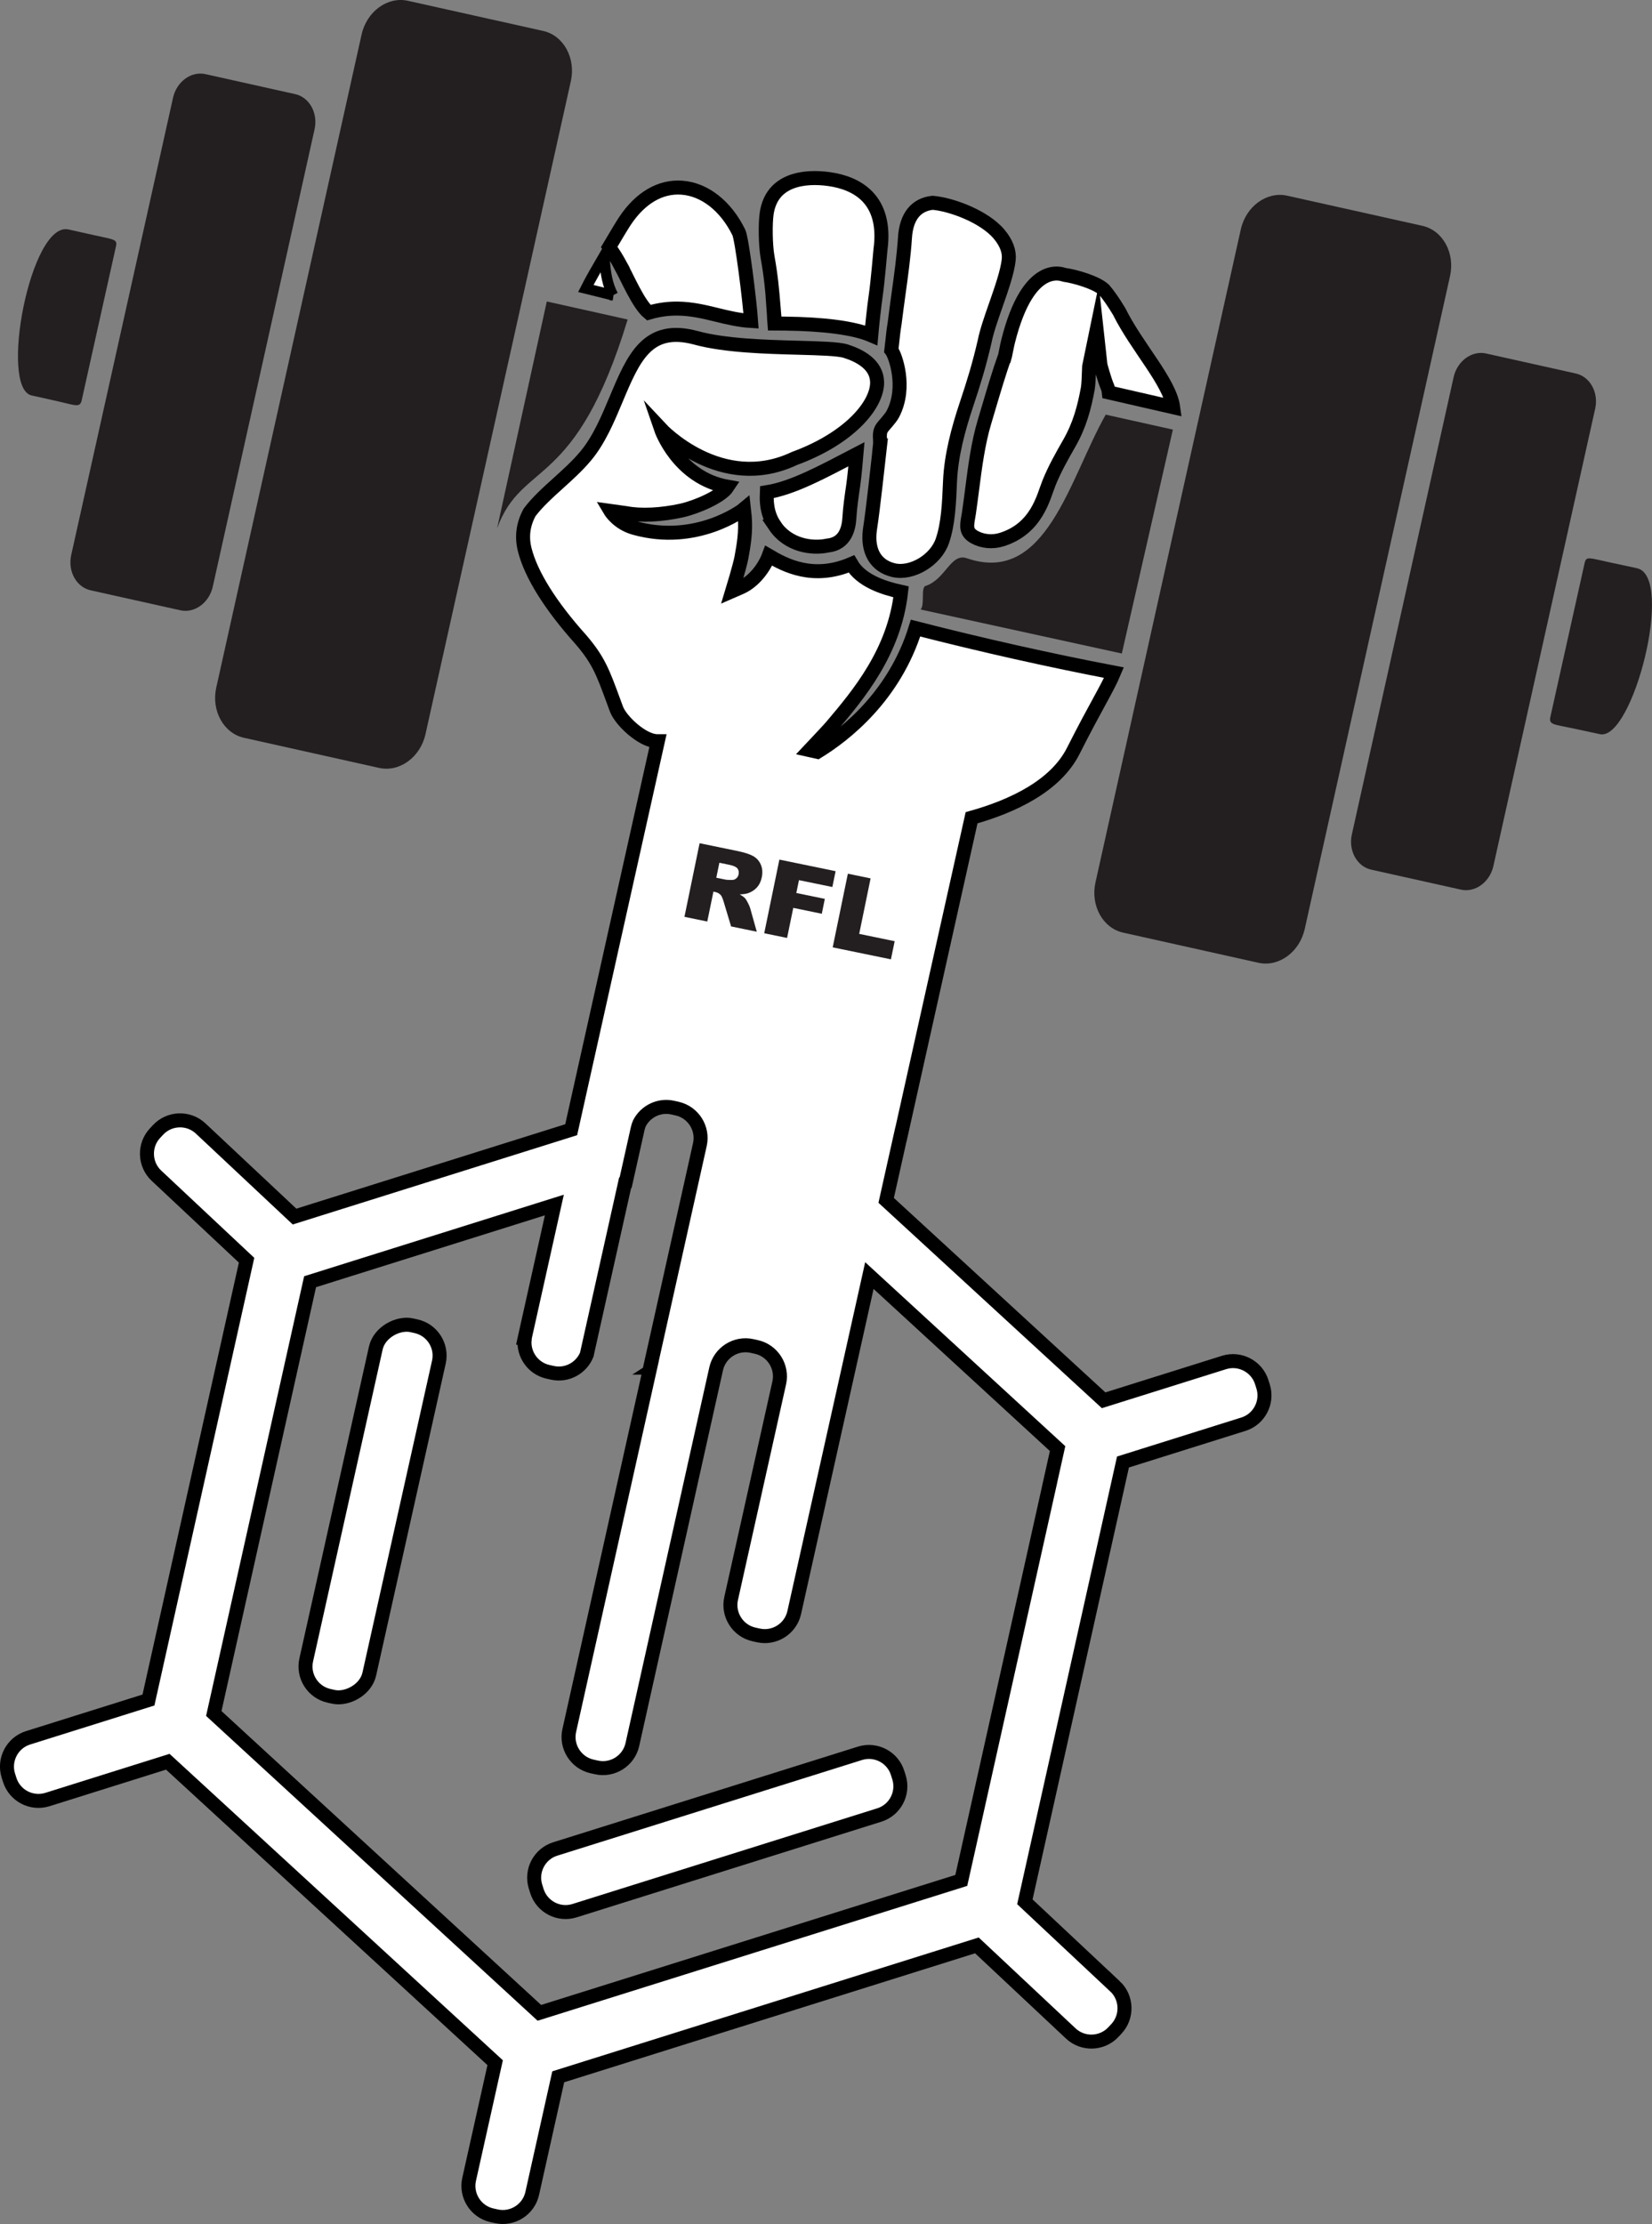 <?xml version="1.0" encoding="UTF-8"?>
<svg id="Layer_2" data-name="Layer 2" xmlns="http://www.w3.org/2000/svg" viewBox="0 0 472.13 635.31">
  <rect x="0" y="0" width="472.13" height="635.31" fill="#808080" stroke="none"/>
  <defs>
    <style>
      .cls-1, .cls-2 {
        fill: #231f20;
      }

      .cls-3 {
        stroke-width: 4px;
      }

      .cls-3, .cls-4 {
        fill: #fff;
        stroke: #000;
        stroke-miterlimit: 10;
      }

      .cls-2 {
        fill-rule: evenodd;
      }

      .cls-4 {
        stroke-width: 3px;
      }
    </style>
  </defs>
  <g id="Layer_9" data-name="Layer 9">
    <g>
      <g>
        <g>
          <path class="cls-2" d="m160.63,87.09l18.75,4.18c-14.98,49.22-30.09,39.95-37.31,59.65l14.2-64.8,4.37.97Z"/>
          <path class="cls-2" d="m317.28,118.73l17.92,3.99-14.59,63.96-57.5-12.57c1.22-1.33.03-6.28,1.37-6.72,5.84-1.9,7.18-9.52,11.85-7.92,22.67,7.8,29.29-22.68,39.68-41.03l1.27.28Z"/>
          <path class="cls-2" d="m116.59.23l38.65,8.61c5.82,1.3,9.37,7.76,7.9,14.36l-41.54,186.52c-1.47,6.6-7.43,10.93-13.25,9.64l-38.64-8.61c-5.81-1.3-9.37-7.75-7.9-14.35L103.34,9.87c1.47-6.6,7.43-10.94,13.25-9.64h0Z"/>
          <path class="cls-2" d="m367.86,55.9l38.65,8.61c5.82,1.3,9.37,7.76,7.9,14.35l-41.53,186.52c-1.47,6.59-7.43,10.94-13.25,9.64l-38.65-8.61c-5.81-1.29-9.37-7.75-7.9-14.35l41.53-186.52c1.47-6.6,7.43-10.94,13.25-9.64h0Z"/>
          <path class="cls-2" d="m58.73,21.18l25.64,5.71c4.07.91,6.56,5.43,5.53,10.05l-29.09,130.64c-1.03,4.62-5.21,7.66-9.28,6.75l-25.64-5.71c-4.07-.91-6.56-5.43-5.54-10.05L49.45,27.93c1.03-4.62,5.2-7.66,9.28-6.75h0Z"/>
          <path class="cls-2" d="m424.71,100.98l25.64,5.71c4.08.91,6.57,5.43,5.54,10.05l-29.09,130.64c-1.03,4.62-5.21,7.66-9.28,6.75l-25.64-5.71c-4.07-.91-6.56-5.43-5.53-10.05l29.09-130.64c1.03-4.62,5.2-7.66,9.28-6.75h0Z"/>
          <path class="cls-2" d="m19.59,65.55l7.26,1.62c5.79,1.29,6.75,1.15,6.29,3.21l-9.79,43.96c-.5,2.25-1.85,1.4-7.06.24l-7.26-1.62c-9.34-2.08-.32-49.84,10.56-47.41h0Z"/>
          <path class="cls-2" d="m467.82,162.31l-7.89-1.69c-5.8-1.24-6.6-1.83-7.06.24l-9.79,43.96c-.5,2.25,1.07,2.09,6.29,3.21l7.89,1.69c9.35,2.01,21.45-45.08,10.56-47.41h0Z"/>
        </g>
        <g>
          <path class="cls-3" d="m221.46,150.21c3.85,5.68,10.69,6.57,15.07,5.63,5.19-.54,6.05-5.12,6.22-7.93.18-3.01.63-6.11,1.07-9.1.37-2.57.75-6.7.95-9.06-9.45,4.91-18.06,9.66-25.62,10.86-.22,4.69.81,7.37,2.32,9.6Z"/>
          <path class="cls-3" d="m287.2,101.71c-1.62,4.57-3.15,9.73-4.63,14.72-.41,1.38-.81,2.74-1.21,4.07-1.84,6.14-2.71,12.89-3.55,19.42-.29,2.24-.58,4.47-.9,6.66-.05.37-.12.75-.19,1.14-.49,2.72-.65,4.32,1.74,5.68,2.22,1.26,5.18,1.58,7.87.72,10.04-3.19,11.84-12.11,13.45-16.12,1.63-4.06,3.74-7.75,5.78-11.32,3-5.23,4.31-10.19,5.33-15.72.18-1.02.27-3.37.32-4.92.02-.51.03-.97.05-1.32l2.15-10.44,1.1,10.08c.45,1.64.88,3.02,1.27,4.23.62,1.96.95,2.04,1.11,3.51l18.39,4.22c-.99-7.27-10.38-17.17-15.44-27.36-1.58-2.62-3.05-4.74-4.31-6.19-2.12-2.06-8.38-3.87-11.37-4.26-.29-.04-10.14-4.56-16.05,18.98-.37,1.47-.58,2.86-.85,4.04l-.05.18Z"/>
          <path class="cls-4" d="m175.2,84.35c-1.58-2.95-2.15-6.28-2.41-10.13l-.09-1.28c-2.13,3.65-4.23,7.37-5.28,9.46.87.21,1.95.48,3.27.82,1.42.36,3.01.77,4.52,1.13Z"/>
          <path class="cls-3" d="m177.46,76.07c1.92,3.5,5.03,10.85,7.94,13.24,2.99-.88,5.72-1.19,8.3-1.16,4.02.05,7.64.93,11.2,1.8,3.1.76,6.3,1.53,9.75,1.74-.41-5.85-2.6-23.45-3.5-25.29-3.7-7.56-9.8-12.34-16.32-12.79-6.11-.44-11.82,2.93-16.16,9.42-.71,1.05-2.54,4.08-4.57,7.52l1.73,2.64c.41.63.95,1.62,1.64,2.87Z"/>
          <path class="cls-3" d="m251.49,127.41c-.64,5.53-1.88,17.45-2.89,23.99-.78,6.1,1.71,10.3,6.82,11.48,5.18,1.2,12.03-2.87,13.91-8.39,1.67-4.87,1.92-10.75,2.18-16.98.31-7.27,2.28-14.76,4.76-22.16,2.03-6.07,3.61-11.19,5.15-17.89.58-2.9,1.84-6.5,3.17-10.3,1.63-4.66,3.32-9.49,3.69-12.94.26-2.38-.66-4.84-2.72-7.3-4.28-5.12-13.82-8.58-19.05-8.99-4.75.53-7.47,3.94-7.87,9.87-.35,5.38-1.08,10.64-1.85,16.2-.37,2.7-.75,5.45-1.1,8.3-.02.17-.12.81-.25,1.64-.19,1.18-.55,5.06-.69,6.1,1.05,1.31,4.46,10.44.46,18.15-.75,1.46-2.61,3.26-3.13,4.06-1.08,1.64-.36,3.07-.6,5.16Z"/>
          <path class="cls-3" d="m221.04,87.25c.09,1.11.17,3.91.28,5.16.54,0,2.58.02,3.1.03,10.78.13,19.62,1.2,24.58,3.34.25-2.82.8-8.1,1.31-11.6.51-3.44,1.32-12.86,1.32-12.86,1.94-14.45-6.74-19.04-14.66-20.16-7.06-.99-16.42.05-17.86,9.81-.42,2.84-.36,9.03.25,12.44,1,5.59,1.32,9.42,1.69,13.85Z"/>
          <g>
            <path class="cls-3" d="m159.37,514.06h91.28c4.74,0,8.59,3.85,8.59,8.59v1.29c0,4.74-3.85,8.59-8.59,8.59h-91.28c-4.74,0-8.59-3.85-8.59-8.59v-1.29c0-4.74,3.85-8.59,8.59-8.59Z" transform="translate(-147.28 85.4) rotate(-17.42)"/>
            <rect class="cls-3" x="52.24" y="422.4" width="108.46" height="18.47" rx="8.59" ry="8.59" transform="translate(-337.99 441.54) rotate(-77.42)"/>
            <path class="cls-3" d="m318.67,567.42l-25.77-24.16,28.04-125.63,34.42-10.8c4.51-1.41,7.04-6.26,5.63-10.77l-.39-1.23c-1.41-4.51-6.26-7.04-10.77-5.63l-34.42,10.8-62.15-57.11,4.23-18.94h.02s20.16-90.35,20.16-90.35c11.84-3.32,24-9.09,29.06-19.1,6.49-12.84,9.76-17.85,11.64-22.36-18.11-3.45-38.1-7.94-56.71-12.72-6.03,19.48-20.17,30.51-28.06,35.35l-2.24-.5c2.47-2.62,5.56-5.9,6.37-6.86,7.58-8.97,17.89-21.17,19.79-38.34-5.18-1.14-11.44-3.22-14.2-7.97-10.87,4.65-18.92.4-23.61-2.36-1.22,3.3-4.19,7.4-8.06,9.08l-2.39,1.04s2.2-7.21,2.64-9.62c.64-3.55,1.3-7.22.94-11.61-.07-.79-.14-1.52-.22-2.22-.41.35-13.63,10.34-31.3,5.4-4.78-1.34-6.88-4.86-6.88-4.86l4.58.64c4.14.79,10.03.51,15.77-.76,4.17-.93,11.32-3.95,13.17-6.78-14.27-2.52-19.06-16.51-19.06-16.51,0,0,17.17,18.37,38.15,8.42,15.66-5.73,23.76-15.33,23.62-21.83-.11-4.98-4.91-7.54-8.92-8.81-2.12-.68-7.48-.82-13.67-.99-9.27-.25-20.82-.56-29.15-2.82-13.9-3.78-17.87,5.68-22.89,17.65-2.38,5.67-4.85,11.54-8.66,16.1-2.32,2.78-5.11,5.3-7.81,7.74-3.09,2.79-6.01,5.43-8.23,8.38-1.86,3.46-2.31,6.95-1.37,10.67,1.79,7.08,7.32,15.94,16.01,25.62,5.03,5.86,6.28,9.24,9.29,17.42l.9,2.44c1.24,3.35,7.43,9.14,11.6,9.19.05,0,.11,0,.17,0,.02,0,.05,0,.07,0l-8.68,38.88-9.35,41.9-2.53,11.33-4.21,18.88-79.06,24.81-26.84-25.17c-3.45-3.23-8.91-3.06-12.15.39l-.88.94c-3.23,3.45-3.06,8.91.39,12.15l25.77,24.16-28.04,125.63-34.42,10.8c-4.51,1.41-7.04,6.26-5.63,10.77l.39,1.23c1.41,4.51,6.26,7.04,10.77,5.63l34.42-10.8,93.55,85.97-7.44,33.33c-1.03,4.61,1.9,9.23,6.51,10.26l1.26.28c4.61,1.03,9.23-1.9,10.26-6.51l7.44-33.33,119.65-37.54,26.84,25.17c3.45,3.23,8.91,3.06,12.15-.39l.88-.94c3.23-3.45,3.06-8.91-.39-12.15Zm-18.73-143.2l-23.19,103.9-2.02,9.03-11.51,3.61-109.07,34.22-93.05-85.51,27.52-123.34,69.81-21.91-8.34,37.39-.23,1.05.07.02c-.4,4.24,2.42,8.24,6.68,9.19l1.26.28c4.17.93,8.33-1.39,9.85-5.25.02-.1.03-.19.05-.29l10.88-48.73.15-.05,3.45-15.44c.12-.54.29-1.05.5-1.53,1.75-3.38,5.62-5.33,9.5-4.46l1.26.28c4.61,1.03,7.54,5.65,6.51,10.26l-14.21,63.69s0,.03-.01.04h.02s-23.13,103.66-23.13,103.66c-1.03,4.61,1.9,9.23,6.51,10.26l1.26.28c4.61,1.03,9.23-1.9,10.26-6.51l16.15-72.39s.01-.07.02-.11l7.78-34.86c1.03-4.61,5.65-7.54,10.26-6.51l1.26.28c4.61,1.03,7.54,5.65,6.51,10.26l-.83,3.7h0s-12.92,57.89-12.92,57.89c-1.03,4.61,1.9,9.23,6.51,10.26l1.26.28c4.61,1.03,9.23-1.9,10.26-6.51l12.92-57.89,6.96-31.2,1.6-7.19,53.79,49.43-2.32,10.41Z"/>
          </g>
        </g>
      </g>
      <g>
        <path class="cls-1" d="m195.61,261.9l4.33-21.03,10.83,2.23c2.01.41,3.51.9,4.5,1.46.99.56,1.72,1.38,2.17,2.44.46,1.07.55,2.27.27,3.61-.24,1.17-.7,2.12-1.37,2.87-.67.74-1.5,1.29-2.48,1.64-.62.22-1.44.34-2.45.36.72.42,1.23.79,1.53,1.12.2.22.47.66.81,1.32.34.66.55,1.16.64,1.49l1.89,6.74-7.34-1.51-2.15-7.14c-.27-.92-.55-1.54-.84-1.86-.4-.42-.9-.69-1.49-.82l-.57-.12-1.76,8.54-6.53-1.34Zm9.1-11.17l2.74.56c.3.06.89.08,1.78.07.45,0,.84-.14,1.19-.44.35-.3.57-.68.66-1.14.14-.68.03-1.24-.32-1.7-.36-.45-1.13-.8-2.31-1.04l-2.86-.59-.88,4.28Z"/>
        <path class="cls-1" d="m222.74,245.55l16.07,3.31-.93,4.52-9.54-1.96-.76,3.67,8.15,1.68-.87,4.25-8.15-1.68-1.77,8.59-6.53-1.34,4.33-21.03Z"/>
        <path class="cls-1" d="m242.31,249.58l6.5,1.34-3.26,15.85,10.14,2.09-1.07,5.18-16.64-3.42,4.33-21.03Z"/>
      </g>
    </g>
  </g>
</svg>